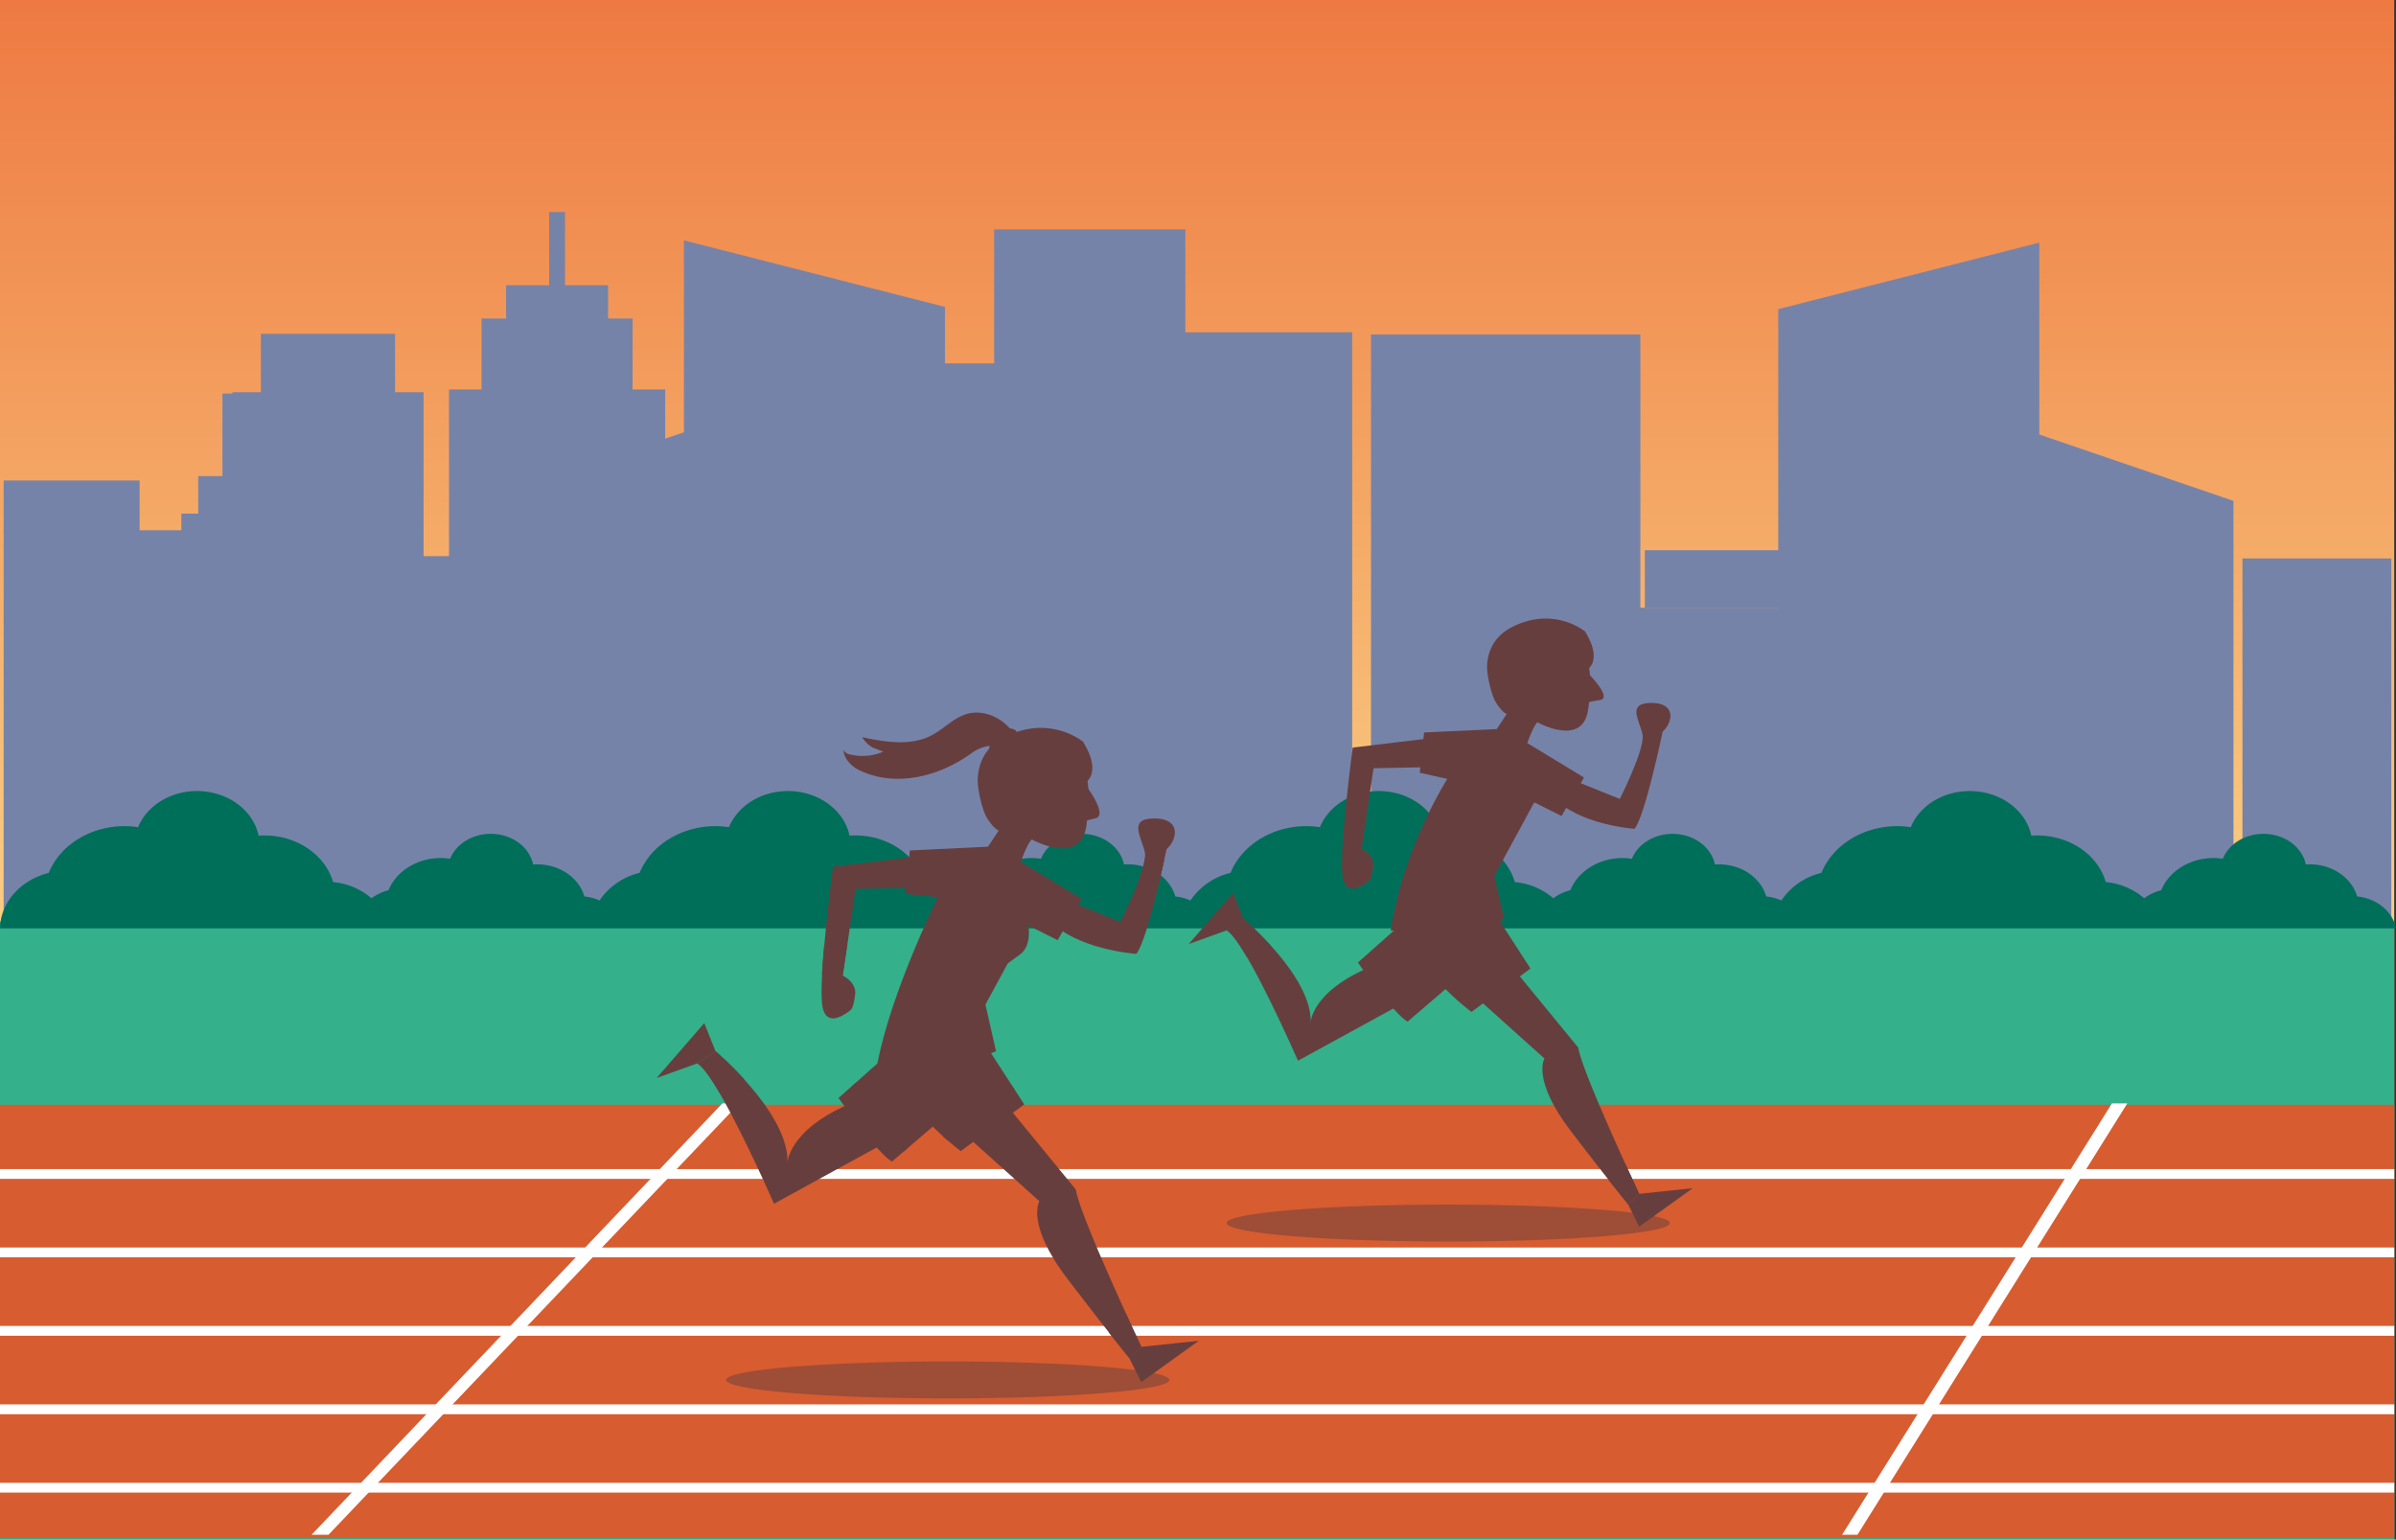 <svg xmlns="http://www.w3.org/2000/svg" xmlns:xlink="http://www.w3.org/1999/xlink" viewBox="0 0 703.3 451.96"><rect x="0" y="0" width="703.3" height="451.96" fill="#333333" stroke="none"/><defs><style>.cls-1{fill:url(#linear-gradient);}.cls-2{fill:#7683a8;}.cls-3{fill:#34b08a;}.cls-4{fill:#d75c30;}.cls-5{fill:#fff;}.cls-6{fill:#006f5a;}.cls-7,.cls-8{fill:#673e3e;}.cls-7{opacity:0.5;}</style><linearGradient id="linear-gradient" x1="351.39" y1="476.84" x2="351.39" y2="-43.74" gradientUnits="userSpaceOnUse"><stop offset="0.16" stop-color="#fff4a1"/><stop offset="1" stop-color="#ec6c37"/></linearGradient></defs><title>olimpiada</title><g id="Camada_2" data-name="Camada 2"><g id="Camada_3" data-name="Camada 3"><rect class="cls-1" width="702.78" height="451.96"/><g id="_Grupo_" data-name="&lt;Grupo&gt;"><g id="_Grupo_2" data-name="&lt;Grupo&gt;"><rect id="_Retângulo_" data-name="&lt;Retângulo&gt;" class="cls-2" x="402.43" y="98.21" width="79.07" height="171.38" transform="translate(883.93 367.8) rotate(-180)"/><polygon id="_Caminho_" data-name="&lt;Caminho&gt;" class="cls-2" points="598.6 301.67 521.97 301.67 521.97 90.75 598.6 71.22 598.6 301.67"/></g><g id="_Grupo_3" data-name="&lt;Grupo&gt;"><rect id="_Retângulo_2" data-name="&lt;Retângulo&gt;" class="cls-2" x="658.24" y="163.92" width="43.7" height="123.38" transform="translate(1360.17 451.23) rotate(-180)"/><rect id="_Retângulo_3" data-name="&lt;Retângulo&gt;" class="cls-2" x="477.86" y="178.41" width="51.99" height="108.9" transform="translate(1007.7 465.71) rotate(-180)"/><rect id="_Retângulo_4" data-name="&lt;Retângulo&gt;" class="cls-2" x="482.82" y="161.51" width="42.07" height="16.89" transform="translate(1007.7 339.92) rotate(-180)"/><polygon id="_Caminho_2" data-name="&lt;Caminho&gt;" class="cls-2" points="591.12 287.3 655.59 287.3 655.59 147.03 591.12 125 591.12 287.3"/></g></g><g id="_Grupo_4" data-name="&lt;Grupo&gt;"><g id="_Grupo_5" data-name="&lt;Grupo&gt;"><rect id="_Retângulo_5" data-name="&lt;Retângulo&gt;" class="cls-2" x="76.58" y="98" width="39.38" height="17.57"/><rect id="_Retângulo_6" data-name="&lt;Retângulo&gt;" class="cls-2" x="131.8" y="114.33" width="63.45" height="186.69"/><rect id="_Retângulo_7" data-name="&lt;Retângulo&gt;" class="cls-2" x="141.35" y="93.5" width="44.34" height="31.9"/><rect id="_Retângulo_8" data-name="&lt;Retângulo&gt;" class="cls-2" x="148.55" y="83.73" width="29.95" height="25.71"/><rect id="_Retângulo_9" data-name="&lt;Retângulo&gt;" class="cls-2" x="161.19" y="62.25" width="4.66" height="25.71"/><rect id="_Retângulo_10" data-name="&lt;Retângulo&gt;" class="cls-2" x="68.21" y="115.14" width="56.13" height="185.87"/><rect id="_Retângulo_11" data-name="&lt;Retângulo&gt;" class="cls-2" x="291.81" y="67.35" width="56.13" height="185.87"/><rect id="_Retângulo_12" data-name="&lt;Retângulo&gt;" class="cls-2" x="1.07" y="141.06" width="39.91" height="14.97"/><rect id="_Retângulo_13" data-name="&lt;Retângulo&gt;" class="cls-2" x="1.07" y="155.66" width="56.89" height="145.35"/><rect id="_Retângulo_14" data-name="&lt;Retângulo&gt;" class="cls-2" x="317.84" y="97.55" width="79.07" height="171.38"/><polygon id="_Caminho_3" data-name="&lt;Caminho&gt;" class="cls-2" points="200.75 301.01 277.37 301.01 277.37 90.09 200.75 70.56 200.75 301.01"/></g><g id="_Grupo_6" data-name="&lt;Grupo&gt;"><rect id="_Caminho_4" data-name="&lt;Caminho&gt;" class="cls-2" x="21.93" y="195.21" width="68.42" height="91.43"/><rect id="_Retângulo_15" data-name="&lt;Retângulo&gt;" class="cls-2" x="97.41" y="163.26" width="43.7" height="123.38"/><rect id="_Retângulo_16" data-name="&lt;Retângulo&gt;" class="cls-2" x="214.88" y="177.74" width="51.99" height="108.9"/><rect id="_Retângulo_17" data-name="&lt;Retângulo&gt;" class="cls-2" x="219.84" y="160.85" width="42.07" height="16.89"/><polygon id="_Caminho_5" data-name="&lt;Caminho&gt;" class="cls-2" points="357.3 286.64 270.22 286.64 270.22 106.68 310.61 106.68 310.61 126.9 357.3 126.9 357.3 286.64"/><polygon id="_Caminho_6" data-name="&lt;Caminho&gt;" class="cls-2" points="208.22 286.64 143.75 286.64 143.75 146.37 208.22 124.34 208.22 286.64"/><g id="_Grupo_7" data-name="&lt;Grupo&gt;"><rect id="_Caminho_7" data-name="&lt;Caminho&gt;" class="cls-2" x="46.65" y="174.28" width="43.7" height="35.99"/><rect id="_Caminho_8" data-name="&lt;Caminho&gt;" class="cls-2" x="53.23" y="150.78" width="30.54" height="35.99"/><rect id="_Caminho_9" data-name="&lt;Caminho&gt;" class="cls-2" x="58.19" y="139.76" width="20.62" height="29.01"/><rect id="_Caminho_10" data-name="&lt;Caminho&gt;" class="cls-2" x="65.29" y="115.53" width="6.43" height="29.01"/></g></g></g><rect class="cls-3" y="270.54" width="702.78" height="181.42"/><rect class="cls-4" y="324.31" width="702.78" height="127.23"/><rect class="cls-5" y="343.19" width="702.79" height="2.88"/><rect class="cls-5" y="366.22" width="702.79" height="2.88"/><rect class="cls-5" y="389.24" width="702.79" height="2.88"/><rect class="cls-5" y="412.27" width="702.79" height="2.88"/><rect class="cls-5" y="435.29" width="702.79" height="2.88"/><polygon class="cls-5" points="212.04 323.91 91.46 450.54 96.42 450.54 216.99 323.91 212.04 323.91"/><polygon class="cls-5" points="619.92 323.91 540.71 450.54 545.22 450.54 624.43 323.91 619.92 323.91"/><path class="cls-6" d="M691.89,263.16c-1.56-5.41-7.17-9.43-13.89-9.43-.39,0-.78,0-1.16.05-1.08-5.13-6.24-9-12.46-9-5.5,0-10.17,3.05-11.92,7.31a18.83,18.83,0,0,0-2.7-.21c-7.1,0-13.13,3.95-15.37,9.45a14.34,14.34,0,0,0-5,2.36,20.13,20.13,0,0,0-11.28-4.75c-2.25-7.86-10.41-13.69-20.16-13.69-.57,0-1.13,0-1.69.07-1.56-7.45-9.06-13.1-18.08-13.1-8,0-14.78,4.43-17.31,10.61a27.28,27.28,0,0,0-3.92-.31c-10.32,0-19.06,5.73-22.31,13.72a19.65,19.65,0,0,0-11.76,8.1,14.42,14.42,0,0,0-4.44-1.18c-1.55-5.41-7.17-9.43-13.89-9.43-.39,0-.77,0-1.16.05-1.07-5.13-6.24-9-12.46-9-5.5,0-10.17,3.05-11.92,7.31a18.8,18.8,0,0,0-2.7-.21c-7.1,0-13.13,3.95-15.37,9.45a14.34,14.34,0,0,0-5,2.36,20.1,20.1,0,0,0-11.28-4.75c-2.26-7.86-10.42-13.69-20.16-13.69-.57,0-1.13,0-1.68.07-1.56-7.45-9.06-13.1-18.09-13.1-8,0-14.77,4.43-17.31,10.61a27.3,27.3,0,0,0-3.92-.31c-10.31,0-19.06,5.73-22.31,13.72a19.66,19.66,0,0,0-11.76,8.1,14.43,14.43,0,0,0-4.44-1.18c-1.55-5.41-7.17-9.43-13.89-9.43-.39,0-.77,0-1.16.05-1.08-5.13-6.24-9-12.46-9-5.5,0-10.17,3.05-11.92,7.31a18.92,18.92,0,0,0-2.7-.21c-7.1,0-13.13,3.95-15.36,9.45a14.3,14.3,0,0,0-5,2.36,20.11,20.11,0,0,0-11.28-4.75c-2.25-7.86-10.42-13.69-20.17-13.69-.57,0-1.12,0-1.68.07-1.56-7.45-9.06-13.1-18.09-13.1-8,0-14.77,4.43-17.31,10.61a27.31,27.31,0,0,0-3.92-.31c-10.31,0-19.06,5.73-22.31,13.72a19.65,19.65,0,0,0-11.76,8.1,14.47,14.47,0,0,0-4.44-1.18c-1.55-5.41-7.17-9.43-13.89-9.43-.39,0-.77,0-1.16.05-1.07-5.13-6.24-9-12.45-9-5.5,0-10.18,3.05-11.93,7.31a18.83,18.83,0,0,0-2.7-.21c-7.1,0-13.13,3.95-15.37,9.45a14.36,14.36,0,0,0-5,2.36,20.12,20.12,0,0,0-11.28-4.75c-2.25-7.86-10.41-13.69-20.16-13.69-.57,0-1.13,0-1.68.07-1.56-7.45-9.05-13.1-18.08-13.1-8,0-14.77,4.43-17.31,10.61a27.29,27.29,0,0,0-3.92-.31c-10.31,0-19.06,5.73-22.31,13.72C6.14,258.3.15,264.79,0,272.53H703.3C702.33,267.59,697.69,263.73,691.89,263.16Z"/><g id="_Grupo_8" data-name="&lt;Grupo&gt;"><ellipse id="_Caminho_11" data-name="&lt;Caminho&gt;" class="cls-7" cx="425.1" cy="359.04" rx="65.05" ry="5.42"/><path id="_Caminho_12" data-name="&lt;Caminho&gt;" class="cls-8" d="M465.21,185.31s4.89,7.06,1.27,10.78-5.62-6-5.62-6l-.63-3Z"/><path id="_Caminho_13" data-name="&lt;Caminho&gt;" class="cls-8" d="M442.48,209.27l-4.72,7.16,9.12,6.06s2.48-8.53,4.4-10.46c0,0,13.21,7.43,14.86-3.58s.83-22.84-10.73-22.57-15.14,2.75-14,11A105.61,105.61,0,0,1,442.48,209.27Z"/><path id="_Caminho_14" data-name="&lt;Caminho&gt;" class="cls-8" d="M465.06,196.52s8.76,8.36,4.51,9-4.68,1.24-4.68,1.24Z"/><path id="_Caminho_15" data-name="&lt;Caminho&gt;" class="cls-8" d="M413.18,293.76,381,311.38s-15.41-35.23-20.92-38.26l5-3.3s19.8,16.56,19.66,30.09c0,0,.59-10.48,21.9-17.7Z"/><path id="_Caminho_16" data-name="&lt;Caminho&gt;" class="cls-8" d="M416.12,267l-17.53,15.56s10.73,15.41,14.59,17.34l18-15.45Z"/><path id="_Caminho_17" data-name="&lt;Caminho&gt;" class="cls-8" d="M372.81,277.42l-6.84,3.5c-2.35-4-4.48-7-5.91-7.8l5-3.3.05,0A88.92,88.92,0,0,1,372.81,277.42Z"/><polygon id="_Caminho_18" data-name="&lt;Caminho&gt;" class="cls-8" points="365.01 269.82 361.94 262.15 348.94 277.12 360.06 273.12 365.01 269.82"/><path id="_Caminho_19" data-name="&lt;Caminho&gt;" class="cls-8" d="M460.52,228.53l14.94,6s7.5-14.79,6.67-18.92-4.78-9.26,2.59-9.26,6.35,5.68,3.32,8.43c0,0-5.23,25.1-8.26,28.52,0,0-16.49-1.06-24.19-9.59Z"/><path id="_Caminho_20" data-name="&lt;Caminho&gt;" class="cls-8" d="M420.88,225.18l-17.7.34-3.49,23.66s3.91,1.77,3.36,5.35c-.27,1.77-.49,3.53-1.38,4.2-1.78,1.34-6.38,4.49-7.49-.94-1.37-6.74,2.88-38.33,2.88-38.33l24.92-3S422.81,225.18,420.88,225.18Z"/><path id="_Caminho_21" data-name="&lt;Caminho&gt;" class="cls-8" d="M431.07,290.74l22.28,20s-3.83,6.14,7.72,21.28,16.79,21.47,16.79,21.47l3.3-3s-16.93-36-17.89-42.94l-29.45-35.94L422,278.35Z"/><path id="_Caminho_22" data-name="&lt;Caminho&gt;" class="cls-8" d="M413.18,271.58c.76,12.07,18.72,25.48,18.72,25.48l17.34-12.74-11-17S412.78,265.25,413.18,271.58Z"/><polygon id="_Caminho_23" data-name="&lt;Caminho&gt;" class="cls-8" points="472.22 346.43 477.06 341.55 481.16 350.46 477.86 353.49 472.22 346.43"/><polygon id="_Caminho_24" data-name="&lt;Caminho&gt;" class="cls-8" points="477.86 353.49 481.16 360.1 496.85 348.81 481.16 350.46 477.86 353.49"/><path id="_Caminho_25" data-name="&lt;Caminho&gt;" class="cls-8" d="M424.83,228.66S412,248.6,408.22,273.16c0,0,25.6.52,33.3-3.34l-2.88-12.71,11.71-21.57,8,4,6.61-11.29-16.63-10.1s-6,5.07-9-4.13l-21.32,1-1.27,11.83Z"/><path id="_Caminho_26" data-name="&lt;Caminho&gt;" class="cls-8" d="M439.17,206.34c.86,1.28,2.36,3.46,3.9,3.44s3.22-1.95,4.35-3a12.51,12.51,0,0,0,4-8.67c-.19,1,2.49,2.34,3.45,2.16,2.48-.46,3.93-5.79,5-8.06a7.88,7.88,0,0,1-.14,4.83,10,10,0,0,0,5.45-11.75,19.68,19.68,0,0,0-17.14-2.88c-5.85,1.72-11.08,5.22-11.54,12.9C436.37,198.15,437.86,204.4,439.17,206.34Z"/><path id="_Caminho_27" data-name="&lt;Caminho&gt;" class="cls-8" d="M461.39,208.68a2.93,2.93,0,0,1-.84.53,3.32,3.32,0,0,1-2.23.13,3.28,3.28,0,0,1-1.75-1.38,5.89,5.89,0,0,1-.43-.89,6.24,6.24,0,0,0,2.36,1.7,4.13,4.13,0,0,0,2,.13A5.19,5.19,0,0,0,461.39,208.68Z"/><path id="_Caminho_28" data-name="&lt;Caminho&gt;" class="cls-8" d="M462.42,194.52a1.53,1.53,0,0,1,.58-.18,1.84,1.84,0,0,1,1.3.38,1.82,1.82,0,0,1,.64,1.2,2.77,2.77,0,0,1,0,.6,5,5,0,0,0-1-1.32A3.92,3.92,0,0,0,462.42,194.52Z"/><ellipse id="_Caminho_29" data-name="&lt;Caminho&gt;" class="cls-8" cx="463.66" cy="198.1" rx="0.36" ry="1.16"/><path id="_Caminho_30" data-name="&lt;Caminho&gt;" class="cls-8" d="M452.7,199.63s-2.74-6.74-4.1-2.69,1.9,7.24,1.9,7.24Z"/></g><g id="_Grupo_9" data-name="&lt;Grupo&gt;"><ellipse id="_Caminho_31" data-name="&lt;Caminho&gt;" class="cls-7" cx="278.19" cy="405.09" rx="65.05" ry="5.42"/><path id="_Caminho_32" data-name="&lt;Caminho&gt;" class="cls-8" d="M317.84,217.67s5.27,7.59,1.36,11.6-6.05-6.44-6.05-6.44l-.68-3.22Z"/><path id="_Caminho_33" data-name="&lt;Caminho&gt;" class="cls-8" d="M293.38,243.45l-5.08,7.7,9.82,6.51s2.67-9.18,4.74-11.25c0,0,14.22,8,16-3.85s.89-24.58-11.55-24.28-16.29,3-15.1,11.85A113.63,113.63,0,0,1,293.38,243.45Z"/><path id="_Caminho_34" data-name="&lt;Caminho&gt;" class="cls-8" d="M318.3,230s7.53,9.59,3,10.29l-3.14.74Z"/><path id="_Caminho_35" data-name="&lt;Caminho&gt;" class="cls-8" d="M261.85,334.37l-34.65,19s-16.58-37.91-22.51-41.16l5.33-3.55s21.3,17.81,21.16,32.38c0,0,.63-11.27,23.56-19Z"/><path id="_Caminho_36" data-name="&lt;Caminho&gt;" class="cls-8" d="M265,305.58l-18.86,16.74s11.55,16.58,15.7,18.66l19.4-16.63Z"/><path id="_Caminho_37" data-name="&lt;Caminho&gt;" class="cls-8" d="M218.42,316.79l-7.36,3.76c-2.53-4.3-4.82-7.53-6.36-8.39l5.33-3.55.06,0A95.63,95.63,0,0,1,218.42,316.79Z"/><polygon id="_Caminho_38" data-name="&lt;Caminho&gt;" class="cls-8" points="210.03 308.61 206.72 300.35 192.74 316.46 204.69 312.16 210.03 308.61"/><path id="_Caminho_39" data-name="&lt;Caminho&gt;" class="cls-8" d="M312.79,264.18l16.08,6.44s8.07-15.92,7.18-20.36-5.14-10,2.78-10,6.83,6.11,3.58,9.07c0,0-5.63,27-8.88,30.68,0,0-17.74-1.14-26-10.32Z"/><path id="_Caminho_40" data-name="&lt;Caminho&gt;" class="cls-8" d="M270.14,260.57l-19,.37-3.76,25.46s4.21,1.9,3.61,5.75c-.29,1.9-.53,3.8-1.48,4.51-1.91,1.44-6.87,4.84-8.06-1-1.47-7.26,3.1-41.25,3.1-41.25l26.81-3.25S272.22,260.57,270.14,260.57Z"/><path id="_Caminho_41" data-name="&lt;Caminho&gt;" class="cls-8" d="M281.1,331.11l24,21.52s-4.13,6.61,8.31,22.9,18.06,23.1,18.06,23.1l3.55-3.26s-18.21-38.71-19.25-46.2L284.06,310.5l-12.73,7.28Z"/><path id="_Caminho_42" data-name="&lt;Caminho&gt;" class="cls-8" d="M261.85,310.5c.82,13,20.14,27.42,20.14,27.42l18.66-13.71L288.8,305.94S261.42,303.68,261.85,310.5Z"/><polygon id="_Caminho_43" data-name="&lt;Caminho&gt;" class="cls-8" points="325.38 391.04 330.58 385.79 335 395.38 331.45 398.63 325.38 391.04"/><polygon id="_Caminho_44" data-name="&lt;Caminho&gt;" class="cls-8" points="331.45 398.63 335 405.74 351.88 393.6 335 395.38 331.45 398.63"/><path id="_Caminho_45" data-name="&lt;Caminho&gt;" class="cls-8" d="M289.81,240.3c.93,1.38,2.54,3.72,4.2,3.71s3.46-2.09,4.69-3.22a13.46,13.46,0,0,0,4.3-9.32c-.21,1,2.68,2.51,3.71,2.32,2.67-.49,4.23-6.23,5.42-8.67a8.48,8.48,0,0,1-.15,5.19,10.8,10.8,0,0,0,5.87-12.64,21.18,21.18,0,0,0-18.44-3.1c-6.3,1.85-11.93,5.62-12.41,13.88C286.8,231.49,288.41,238.22,289.81,240.3Z"/><path id="_Caminho_46" data-name="&lt;Caminho&gt;" class="cls-8" d="M313.73,242.82a3.15,3.15,0,0,1-.91.56,3.58,3.58,0,0,1-2.39.13,3.53,3.53,0,0,1-1.88-1.48,3.08,3.08,0,0,1-.35-.69l-.11-.27a6.6,6.6,0,0,0,2.54,1.84,4.42,4.42,0,0,0,2.11.13A5.35,5.35,0,0,0,313.73,242.82Z"/><path id="_Caminho_47" data-name="&lt;Caminho&gt;" class="cls-8" d="M314.83,227.59a1.66,1.66,0,0,1,.62-.18,2,2,0,0,1,1.39.41,2,2,0,0,1,.69,1.28,3,3,0,0,1,0,.64,5.24,5.24,0,0,0-1.06-1.43A4.08,4.08,0,0,0,314.83,227.59Z"/><ellipse id="_Caminho_48" data-name="&lt;Caminho&gt;" class="cls-8" cx="316.17" cy="231.44" rx="0.38" ry="1.25"/><path id="_Caminho_49" data-name="&lt;Caminho&gt;" class="cls-8" d="M304.38,233.08s-2.95-7.26-4.41-2.9,2,7.79,2,7.79Z"/><path id="_Caminho_50" data-name="&lt;Caminho&gt;" class="cls-8" d="M317.53,263.88,299.64,253s-6.43,5.45-9.63-4.45l-22.94,1.11-1.36,12.73,9.61,1s-13.63,27.36-17.77,48.79c0,0,26.52.53,34.81-3.61l-3.1-13.67,6.54-12.06c1.36-1,3-2.19,3.82-2.82,3.3-2.64,2.24-8.34,2.24-8.34l8.57,4.31Z"/><path id="_Caminho_51" data-name="&lt;Caminho&gt;" class="cls-8" d="M296.88,214.38c-3-3.82-8.26-6.14-13-4.82-3.92,1.1-6.79,4.41-10.4,6.29-6.15,3.23-13.61,2-20.4.56a8.34,8.34,0,0,0,3,3c1.42.6,3.22,1.24,3.22,1.24a15.44,15.44,0,0,1-9.68.85,2.84,2.84,0,0,1-2.11-1.37c.37,2.85,2.47,4.95,5.08,6.15,10.62,4.88,23.2,1.65,32.66-5.23,1.85-1.34,5.35-3,9-1.52C294.27,219.51,300.37,218.77,296.88,214.38Z"/><path id="_Caminho_52" data-name="&lt;Caminho&gt;" class="cls-8" d="M296.4,213.81s-.83,3.48-5.94,5.16c0,0-.87,3.69,3.76,1.44s4.79-3.84,4.4-5.11S297.31,214,296.4,213.81Z"/><path id="_Caminho_53" data-name="&lt;Caminho&gt;" class="cls-8" d="M298,320.2c-4.85,4-15.2,12.29-19.8,14.65-.47-.41-1-.86-1.49-1.32,3.64-2.61,14.21-10.18,20.3-14.84Z"/><path id="_Caminho_54" data-name="&lt;Caminho&gt;" class="cls-8" d="M266.33,337.14l-1.24,1.07c-4.28-3.25-11.86-14.08-15.28-19.12l1.33-1.18C255.29,324.26,263.86,334.28,266.33,337.14Z"/><path id="_Caminho_55" data-name="&lt;Caminho&gt;" class="cls-8" d="M248.69,277.26l-1.3,8.82a18.71,18.71,0,0,1-6.1,0c.14-2.62.36-5.52.62-8.46A24,24,0,0,0,248.69,277.26Z"/><path id="_Caminho_56" data-name="&lt;Caminho&gt;" class="cls-8" d="M341.72,252.57c-.44,2-1.08,4.83-1.82,7.89-1.34.2-3.26,0-5.74-1.78a30.3,30.3,0,0,0,1.9-6.82A8.4,8.4,0,0,0,341.72,252.57Z"/></g></g></g></svg>